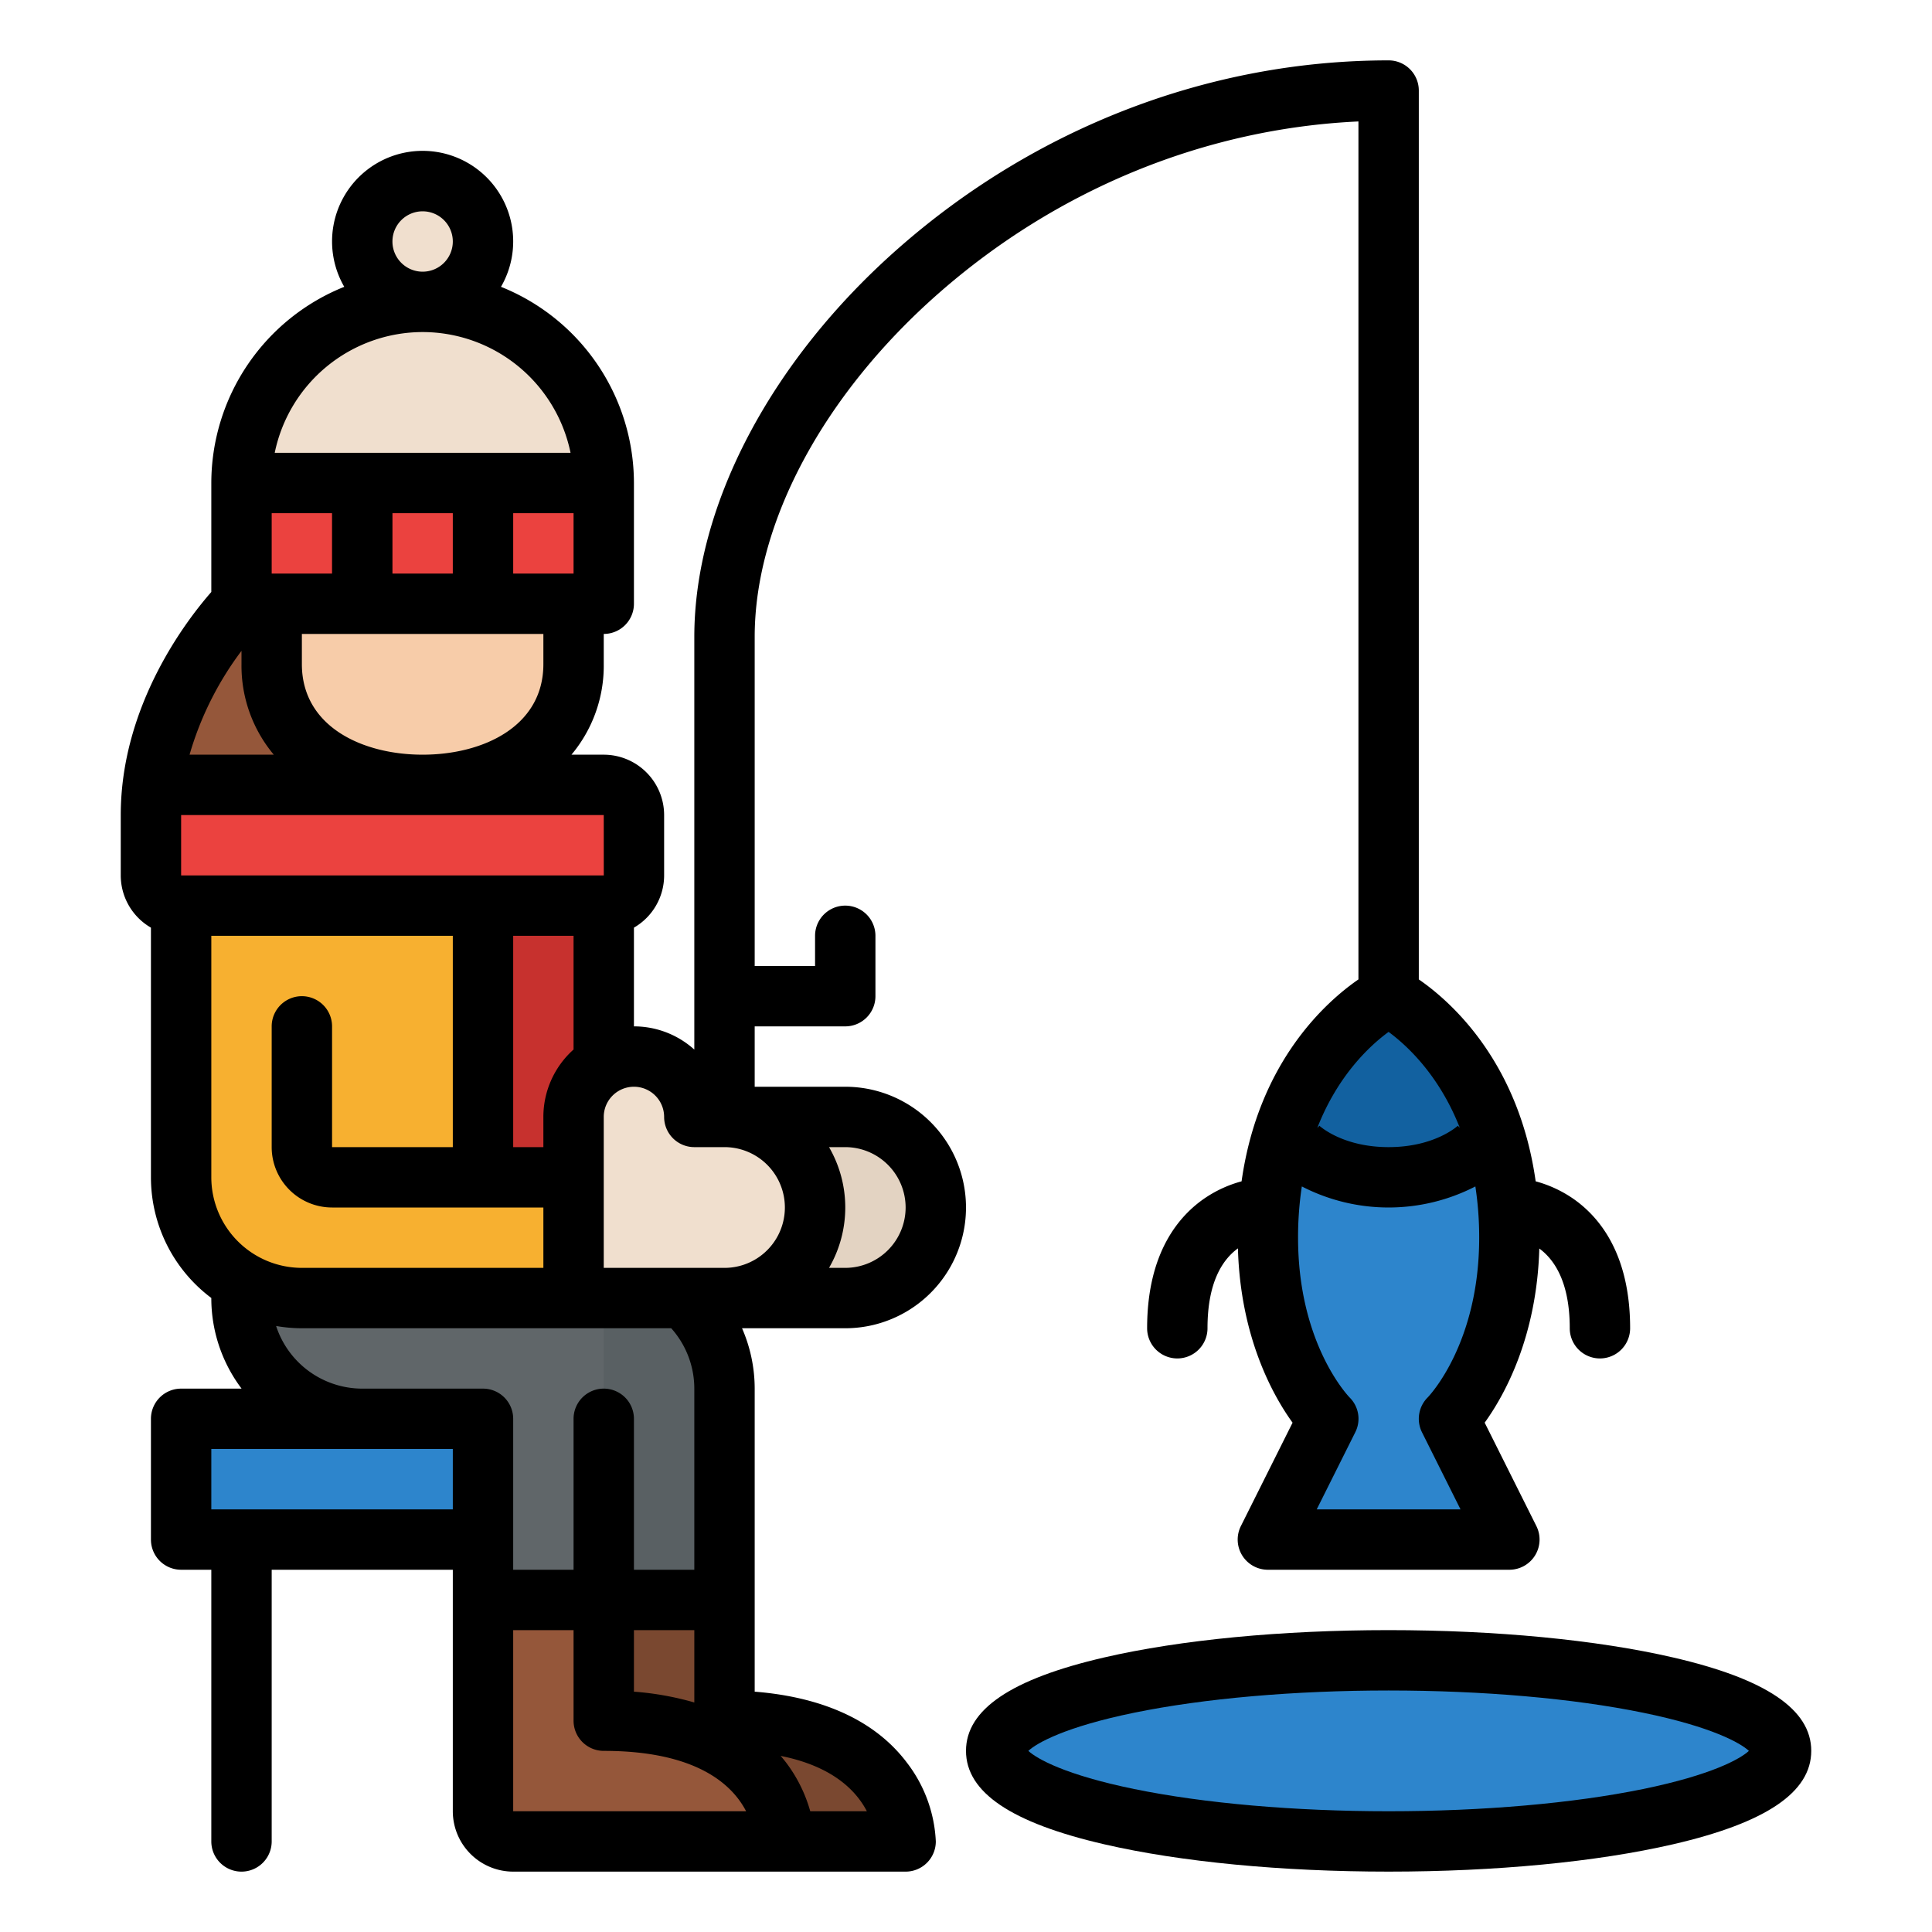 <svg id="Filled" height="512" viewBox="0 0 512 512" width="512" xmlns="http://www.w3.org/2000/svg"><circle cx="112" cy="64" fill="#f0dfce" r="16"/><path d="m64 336v8a32 32 0 0 0 32 32h32v96h64v-104a32 32 0 0 0 -32-32z" fill="#596063"/><path d="m40 232v-16c0-32 24-56 24-56h48v72z" fill="#95573a"/><path d="m224 296a24 24 0 0 1 24 24 24 24 0 0 1 -24 24h-40v-48z" fill="#e3d3c2"/><path d="m48 376h80v32h-80z" fill="#2d85cc"/><path d="m72 171.636v-7.272c0-20.083 17.909-36.364 40-36.364s40 16.281 40 36.364v11.636c0 20.083-17.909 32-40 32s-40-16.281-40-36.364z" fill="#f7cca9"/><path d="m64 304v40a32 32 0 0 0 32 32h32v96h32v-168z" fill="#606669"/><path d="m192 456v-32h-32v56a8 8 0 0 0 8 8h72s0-32-48-32z" fill="#7a4830"/><path d="m160 456v-32h-32v56a8 8 0 0 0 8 8h72s0-32-48-32z" fill="#95573a"/><ellipse cx="368" cy="464" fill="#2d85cc" rx="104" ry="24"/><path d="m397.29 305.23c-5.23 2.25-17.26 6.77-29.29 6.77s-24.06-4.52-29.29-6.77c7.71-30.44 29.29-41.23 29.29-41.23s21.58 10.79 29.29 41.23z" fill="#1261a0"/><path d="m64 128a48 48 0 0 1 96 0z" fill="#f0dfce"/><path d="m64 128h96v32h-96z" fill="#eb423f"/><path d="m160 344v-112h-112v80a32 32 0 0 0 32 32z" fill="#f7b030"/><rect fill="#eb423f" height="32" rx="8" width="128" x="40" y="208"/><path d="m128 240h32v72h-32z" fill="#c7312e"/><path d="m168 280a16 16 0 0 1 16 16h8a24 24 0 0 1 24 24 24 24 0 0 1 -24 24h-40v-48a16 16 0 0 1 16-16z" fill="#f0dfce"/><path d="m364.444 408h-28.444l16-32s-16-16-16-48c0-48 32-64 32-64s32 16 32 64c0 32-16 48-16 48l16 32z" fill="#2d85cc"/><path d="m396.95 303.91a55.844 55.844 0 0 1 -57.9 0c8-29.43 28.95-39.91 28.95-39.91s20.95 10.48 28.95 39.91z" fill="#1261a0"/><path d="m88 128h16v32h-16z" fill="#c7312e"/><path d="m120 128h16v32h-16z" fill="#c7312e"/><path d="m443.338 439.234c-20.216-4.665-46.971-7.234-75.338-7.234s-55.122 2.569-75.338 7.234c-24.67 5.693-36.662 13.794-36.662 24.766s11.992 19.073 36.662 24.766c20.216 4.665 46.971 7.234 75.338 7.234s55.122-2.569 75.338-7.234c24.67-5.693 36.662-13.794 36.662-24.766s-11.992-19.073-36.662-24.766zm-7.9 34.877c-18.522 3.798-42.472 5.889-67.438 5.889s-48.916-2.091-67.438-5.889c-18.227-3.736-25.789-8.013-28.039-10.111 2.25-2.1 9.812-6.375 28.039-10.111 18.522-3.798 42.472-5.889 67.438-5.889s48.916 2.091 67.438 5.889c18.227 3.736 25.789 8.013 28.039 10.111-2.25 2.1-9.812 6.375-28.039 10.111z"/><path d="m200 448.309v-80.309a39.975 39.975 0 0 0 -3.353-16h27.353a32 32 0 0 0 0-64h-24v-16h24a8 8 0 0 0 8-8v-16a8 8 0 0 0 -16 0v8h-16v-87.227c0-30.226 18.252-64.288 48.826-91.114 31.486-27.627 70.692-43.608 111.174-45.474v227.369c-8.489 5.858-26.5 21.786-30.968 53.509a32.331 32.331 0 0 0 -9.47 4.281c-7.099 4.733-15.562 14.587-15.562 34.656a8 8 0 0 0 16 0c0-12.22 4-18.219 8.064-21.168.657 23.577 9.3 39.028 14.479 46.194l-13.7 27.4a8 8 0 0 0 7.157 11.574h64a8 8 0 0 0 7.155-11.578l-13.7-27.4c5.173-7.162 13.812-22.6 14.478-46.149 4.025 2.959 8.067 8.951 8.067 21.127a8 8 0 0 0 16 0c0-20.069-8.463-29.923-15.562-34.656a32.331 32.331 0 0 0 -9.47-4.281c-4.468-31.723-22.479-47.651-30.968-53.509v-235.554a8 8 0 0 0 -8-8c-47.18 0-93.251 17.626-129.727 49.633-33.984 29.819-54.273 68.376-54.273 103.14v109.375a23.887 23.887 0 0 0 -16-6.148v-26.165a16 16 0 0 0 8-13.835v-16a16.019 16.019 0 0 0 -16-16h-8.558a36.668 36.668 0 0 0 8.558-24v-8a8 8 0 0 0 8-8v-32a56.077 56.077 0 0 0 -35.234-51.991 24 24 0 1 0 -41.532 0 56.077 56.077 0 0 0 -35.234 51.991v28.883c-6.478 7.382-24 30.036-24 59.117v16a16 16 0 0 0 8 13.835v66.165a39.962 39.962 0 0 0 16 31.978v.022a39.788 39.788 0 0 0 8.022 24h-16.022a8 8 0 0 0 -8 8v32a8 8 0 0 0 8 8h8v72a8 8 0 0 0 16 0v-72h48v64a16.019 16.019 0 0 0 16 16h104a8 8 0 0 0 8-8 37 37 0 0 0 -7.6-20.8c-9.952-13.269-26.256-17.772-40.4-18.891zm176.845-68.731 10.211 20.422h-38.112l10.211-20.422a7.923 7.923 0 0 0 -1.455-9.191c-.559-.577-13.7-14.458-13.7-42.387a89.669 89.669 0 0 1 1-13.58 50.177 50.177 0 0 0 45.987 0 89.234 89.234 0 0 1 1.013 13.58c0 27.929-13.141 41.81-13.657 42.343a8 8 0 0 0 -1.498 9.235zm10.013-80.719-.515-.516.092-.09c-.251.235-6.286 5.747-18.435 5.747s-18.184-5.512-18.435-5.747l.092.09-.555.555c5.483-14.037 14.059-21.9 18.889-25.434 4.803 3.536 13.371 11.399 18.867 25.395zm-218.858 133.141h16v19.174a78.4 78.4 0 0 0 -16-2.865zm72-112a16.019 16.019 0 0 1 -16 16h-4.3a31.885 31.885 0 0 0 0-32h4.3a16.019 16.019 0 0 1 16 16zm-64-24a8 8 0 0 0 8 8h8a16 16 0 0 1 0 32h-32v-40a8 8 0 0 1 16 0zm-32 0v8h-8v-56h16v30.131a23.943 23.943 0 0 0 -8 17.869zm0 40h-64a24.028 24.028 0 0 1 -24-24v-64h64v56h-32v-32a8 8 0 0 0 -16 0v32a16.019 16.019 0 0 0 16 16h56zm0-160c0 16.579-16.072 24-32 24s-32-7.421-32-24v-8h64zm8-24h-16v-16h16zm-32 0h-16v-16h16zm-32 0h-16v-16h16zm-24 20.481v3.519a36.668 36.668 0 0 0 8.558 24h-22.323a85.11 85.11 0 0 1 13.765-27.519zm40-108.481a8 8 0 1 1 8 8 8.009 8.009 0 0 1 -8-8zm8 24a40.067 40.067 0 0 1 39.2 32h-78.395a40.067 40.067 0 0 1 39.195-32zm48 128 .01 16h-112.01v-16zm-86.826 135.4a40 40 0 0 0 6.826.6h97.88a24.014 24.014 0 0 1 6.12 16v48h-16v-40a8 8 0 0 0 -16 0v40h-16v-40a8 8 0 0 0 -8-8h-32a24.04 24.04 0 0 1 -22.826-16.595zm-17.174 48.6v-16h64v16zm80 80v-48h16v24a8 8 0 0 0 8 8c24.607 0 34.081 8.956 37.727 16zm78.725 0a38.713 38.713 0 0 0 -6.325-12.8c-.487-.648-1-1.259-1.516-1.866 13.824 2.753 20.049 9.268 22.843 14.666z"/></svg>